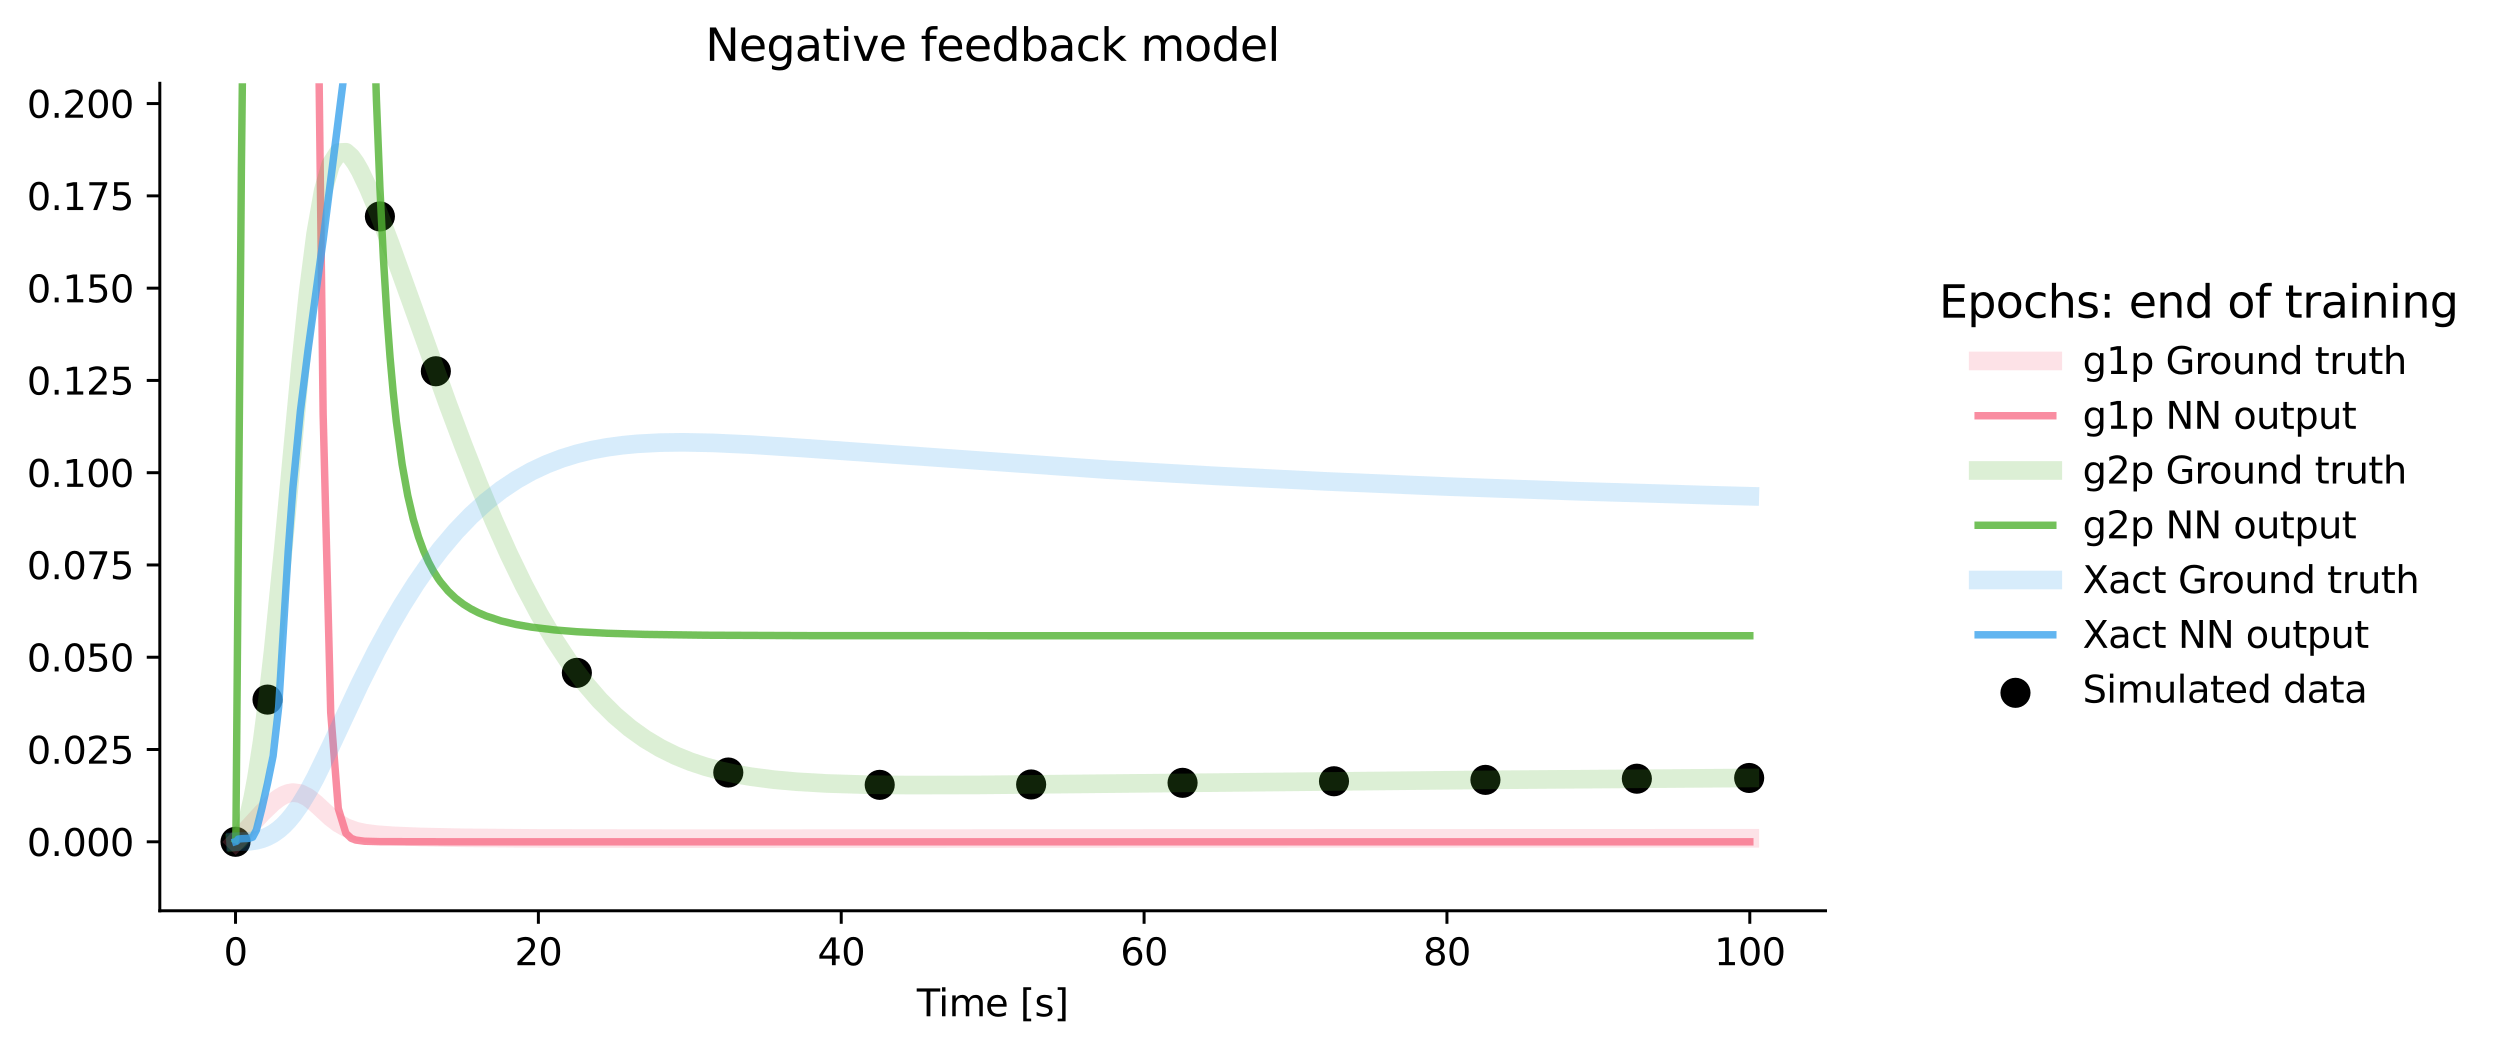 <?xml version="1.0" encoding="utf-8" standalone="no"?>
<!DOCTYPE svg PUBLIC "-//W3C//DTD SVG 1.1//EN"
  "http://www.w3.org/Graphics/SVG/1.1/DTD/svg11.dtd">
<svg xmlns:xlink="http://www.w3.org/1999/xlink" width="669.988pt" height="281.634pt" viewBox="0 0 669.988 281.634" xmlns="http://www.w3.org/2000/svg" version="1.1">
 <defs>
  <style type="text/css">*{stroke-linejoin: round; stroke-linecap: butt}</style>
 </defs>
 <g id="figure_1">
  <g id="patch_1">
   <path d="M 0 281.634 
L 669.988 281.634 
L 669.988 0 
L 0 0 
z
" style="fill: #ffffff"/>
  </g>
  <g id="axes_1">
   <g id="patch_2">
    <path d="M 42.828 244.078 
L 489.228 244.078 
L 489.228 22.318 
L 42.828 22.318 
z
" style="fill: #ffffff"/>
   </g>
   <g id="PathCollection_1">
    <defs>
     <path id="mbf18bac4c1" d="M 0 3.536 
C 0.938 3.536 1.837 3.163 2.5 2.5 
C 3.163 1.837 3.536 0.938 3.536 0 
C 3.536 -0.938 3.163 -1.837 2.5 -2.5 
C 1.837 -3.163 0.938 -3.536 0 -3.536 
C -0.938 -3.536 -1.837 -3.163 -2.5 -2.5 
C -3.163 -1.837 -3.536 -0.938 -3.536 0 
C -3.536 0.938 -3.163 1.837 -2.5 2.5 
C -1.837 3.163 -0.938 3.536 0 3.536 
z
" style="stroke: #000000"/>
    </defs>
    <g clip-path="url(#p7d5856ba4a)">
     <use xlink:href="#mbf18bac4c1" x="63.119" y="225.598" style="stroke: #000000"/>
     <use xlink:href="#mbf18bac4c1" x="71.694" y="187.489" style="stroke: #000000"/>
     <use xlink:href="#mbf18bac4c1" x="101.813" y="58.004" style="stroke: #000000"/>
     <use xlink:href="#mbf18bac4c1" x="116.809" y="99.494" style="stroke: #000000"/>
     <use xlink:href="#mbf18bac4c1" x="154.597" y="180.321" style="stroke: #000000"/>
     <use xlink:href="#mbf18bac4c1" x="195.179" y="207.033" style="stroke: #000000"/>
     <use xlink:href="#mbf18bac4c1" x="235.76" y="210.337" style="stroke: #000000"/>
     <use xlink:href="#mbf18bac4c1" x="276.342" y="210.235" style="stroke: #000000"/>
     <use xlink:href="#mbf18bac4c1" x="316.924" y="209.795" style="stroke: #000000"/>
     <use xlink:href="#mbf18bac4c1" x="357.506" y="209.373" style="stroke: #000000"/>
     <use xlink:href="#mbf18bac4c1" x="398.088" y="209.004" style="stroke: #000000"/>
     <use xlink:href="#mbf18bac4c1" x="438.669" y="208.691" style="stroke: #000000"/>
     <use xlink:href="#mbf18bac4c1" x="468.769" y="208.492" style="stroke: #000000"/>
    </g>
   </g>
   <g id="matplotlib.axis_1">
    <g id="xtick_1">
     <g id="line2d_1">
      <defs>
       <path id="mdaf7eea29f" d="M 0 0 
L 0 3.5 
" style="stroke: #000000; stroke-width: 0.8"/>
      </defs>
      <g>
       <use xlink:href="#mdaf7eea29f" x="63.119" y="244.078" style="stroke: #000000; stroke-width: 0.8"/>
      </g>
     </g>
     <g id="text_1">
      <!-- 0 -->
      <g transform="translate(59.938 258.677) scale(0.1 -0.1)">
       <defs>
        <path id="DejaVuSans-30" d="M 2034 4250 
Q 1547 4250 1301 3770 
Q 1056 3291 1056 2328 
Q 1056 1369 1301 889 
Q 1547 409 2034 409 
Q 2525 409 2770 889 
Q 3016 1369 3016 2328 
Q 3016 3291 2770 3770 
Q 2525 4250 2034 4250 
z
M 2034 4750 
Q 2819 4750 3233 4129 
Q 3647 3509 3647 2328 
Q 3647 1150 3233 529 
Q 2819 -91 2034 -91 
Q 1250 -91 836 529 
Q 422 1150 422 2328 
Q 422 3509 836 4129 
Q 1250 4750 2034 4750 
z
" transform="scale(0.016)"/>
       </defs>
       <use xlink:href="#DejaVuSans-30"/>
      </g>
     </g>
    </g>
    <g id="xtick_2">
     <g id="line2d_2">
      <g>
       <use xlink:href="#mdaf7eea29f" x="144.283" y="244.078" style="stroke: #000000; stroke-width: 0.8"/>
      </g>
     </g>
     <g id="text_2">
      <!-- 20 -->
      <g transform="translate(137.92 258.677) scale(0.1 -0.1)">
       <defs>
        <path id="DejaVuSans-32" d="M 1228 531 
L 3431 531 
L 3431 0 
L 469 0 
L 469 531 
Q 828 903 1448 1529 
Q 2069 2156 2228 2338 
Q 2531 2678 2651 2914 
Q 2772 3150 2772 3378 
Q 2772 3750 2511 3984 
Q 2250 4219 1831 4219 
Q 1534 4219 1204 4116 
Q 875 4013 500 3803 
L 500 4441 
Q 881 4594 1212 4672 
Q 1544 4750 1819 4750 
Q 2544 4750 2975 4387 
Q 3406 4025 3406 3419 
Q 3406 3131 3298 2873 
Q 3191 2616 2906 2266 
Q 2828 2175 2409 1742 
Q 1991 1309 1228 531 
z
" transform="scale(0.016)"/>
       </defs>
       <use xlink:href="#DejaVuSans-32"/>
       <use xlink:href="#DejaVuSans-30" x="63.623"/>
      </g>
     </g>
    </g>
    <g id="xtick_3">
     <g id="line2d_3">
      <g>
       <use xlink:href="#mdaf7eea29f" x="225.446" y="244.078" style="stroke: #000000; stroke-width: 0.8"/>
      </g>
     </g>
     <g id="text_3">
      <!-- 40 -->
      <g transform="translate(219.084 258.677) scale(0.1 -0.1)">
       <defs>
        <path id="DejaVuSans-34" d="M 2419 4116 
L 825 1625 
L 2419 1625 
L 2419 4116 
z
M 2253 4666 
L 3047 4666 
L 3047 1625 
L 3713 1625 
L 3713 1100 
L 3047 1100 
L 3047 0 
L 2419 0 
L 2419 1100 
L 313 1100 
L 313 1709 
L 2253 4666 
z
" transform="scale(0.016)"/>
       </defs>
       <use xlink:href="#DejaVuSans-34"/>
       <use xlink:href="#DejaVuSans-30" x="63.623"/>
      </g>
     </g>
    </g>
    <g id="xtick_4">
     <g id="line2d_4">
      <g>
       <use xlink:href="#mdaf7eea29f" x="306.61" y="244.078" style="stroke: #000000; stroke-width: 0.8"/>
      </g>
     </g>
     <g id="text_4">
      <!-- 60 -->
      <g transform="translate(300.247 258.677) scale(0.1 -0.1)">
       <defs>
        <path id="DejaVuSans-36" d="M 2113 2584 
Q 1688 2584 1439 2293 
Q 1191 2003 1191 1497 
Q 1191 994 1439 701 
Q 1688 409 2113 409 
Q 2538 409 2786 701 
Q 3034 994 3034 1497 
Q 3034 2003 2786 2293 
Q 2538 2584 2113 2584 
z
M 3366 4563 
L 3366 3988 
Q 3128 4100 2886 4159 
Q 2644 4219 2406 4219 
Q 1781 4219 1451 3797 
Q 1122 3375 1075 2522 
Q 1259 2794 1537 2939 
Q 1816 3084 2150 3084 
Q 2853 3084 3261 2657 
Q 3669 2231 3669 1497 
Q 3669 778 3244 343 
Q 2819 -91 2113 -91 
Q 1303 -91 875 529 
Q 447 1150 447 2328 
Q 447 3434 972 4092 
Q 1497 4750 2381 4750 
Q 2619 4750 2861 4703 
Q 3103 4656 3366 4563 
z
" transform="scale(0.016)"/>
       </defs>
       <use xlink:href="#DejaVuSans-36"/>
       <use xlink:href="#DejaVuSans-30" x="63.623"/>
      </g>
     </g>
    </g>
    <g id="xtick_5">
     <g id="line2d_5">
      <g>
       <use xlink:href="#mdaf7eea29f" x="387.774" y="244.078" style="stroke: #000000; stroke-width: 0.8"/>
      </g>
     </g>
     <g id="text_5">
      <!-- 80 -->
      <g transform="translate(381.411 258.677) scale(0.1 -0.1)">
       <defs>
        <path id="DejaVuSans-38" d="M 2034 2216 
Q 1584 2216 1326 1975 
Q 1069 1734 1069 1313 
Q 1069 891 1326 650 
Q 1584 409 2034 409 
Q 2484 409 2743 651 
Q 3003 894 3003 1313 
Q 3003 1734 2745 1975 
Q 2488 2216 2034 2216 
z
M 1403 2484 
Q 997 2584 770 2862 
Q 544 3141 544 3541 
Q 544 4100 942 4425 
Q 1341 4750 2034 4750 
Q 2731 4750 3128 4425 
Q 3525 4100 3525 3541 
Q 3525 3141 3298 2862 
Q 3072 2584 2669 2484 
Q 3125 2378 3379 2068 
Q 3634 1759 3634 1313 
Q 3634 634 3220 271 
Q 2806 -91 2034 -91 
Q 1263 -91 848 271 
Q 434 634 434 1313 
Q 434 1759 690 2068 
Q 947 2378 1403 2484 
z
M 1172 3481 
Q 1172 3119 1398 2916 
Q 1625 2713 2034 2713 
Q 2441 2713 2670 2916 
Q 2900 3119 2900 3481 
Q 2900 3844 2670 4047 
Q 2441 4250 2034 4250 
Q 1625 4250 1398 4047 
Q 1172 3844 1172 3481 
z
" transform="scale(0.016)"/>
       </defs>
       <use xlink:href="#DejaVuSans-38"/>
       <use xlink:href="#DejaVuSans-30" x="63.623"/>
      </g>
     </g>
    </g>
    <g id="xtick_6">
     <g id="line2d_6">
      <g>
       <use xlink:href="#mdaf7eea29f" x="468.937" y="244.078" style="stroke: #000000; stroke-width: 0.8"/>
      </g>
     </g>
     <g id="text_6">
      <!-- 100 -->
      <g transform="translate(459.393 258.677) scale(0.1 -0.1)">
       <defs>
        <path id="DejaVuSans-31" d="M 794 531 
L 1825 531 
L 1825 4091 
L 703 3866 
L 703 4441 
L 1819 4666 
L 2450 4666 
L 2450 531 
L 3481 531 
L 3481 0 
L 794 0 
L 794 531 
z
" transform="scale(0.016)"/>
       </defs>
       <use xlink:href="#DejaVuSans-31"/>
       <use xlink:href="#DejaVuSans-30" x="63.623"/>
       <use xlink:href="#DejaVuSans-30" x="127.246"/>
      </g>
     </g>
    </g>
    <g id="text_7">
     <!-- Time [s] -->
     <g transform="translate(245.699 272.355) scale(0.1 -0.1)">
      <defs>
       <path id="DejaVuSans-54" d="M -19 4666 
L 3928 4666 
L 3928 4134 
L 2272 4134 
L 2272 0 
L 1638 0 
L 1638 4134 
L -19 4134 
L -19 4666 
z
" transform="scale(0.016)"/>
       <path id="DejaVuSans-69" d="M 603 3500 
L 1178 3500 
L 1178 0 
L 603 0 
L 603 3500 
z
M 603 4863 
L 1178 4863 
L 1178 4134 
L 603 4134 
L 603 4863 
z
" transform="scale(0.016)"/>
       <path id="DejaVuSans-6d" d="M 3328 2828 
Q 3544 3216 3844 3400 
Q 4144 3584 4550 3584 
Q 5097 3584 5394 3201 
Q 5691 2819 5691 2113 
L 5691 0 
L 5113 0 
L 5113 2094 
Q 5113 2597 4934 2840 
Q 4756 3084 4391 3084 
Q 3944 3084 3684 2787 
Q 3425 2491 3425 1978 
L 3425 0 
L 2847 0 
L 2847 2094 
Q 2847 2600 2669 2842 
Q 2491 3084 2119 3084 
Q 1678 3084 1418 2786 
Q 1159 2488 1159 1978 
L 1159 0 
L 581 0 
L 581 3500 
L 1159 3500 
L 1159 2956 
Q 1356 3278 1631 3431 
Q 1906 3584 2284 3584 
Q 2666 3584 2933 3390 
Q 3200 3197 3328 2828 
z
" transform="scale(0.016)"/>
       <path id="DejaVuSans-65" d="M 3597 1894 
L 3597 1613 
L 953 1613 
Q 991 1019 1311 708 
Q 1631 397 2203 397 
Q 2534 397 2845 478 
Q 3156 559 3463 722 
L 3463 178 
Q 3153 47 2828 -22 
Q 2503 -91 2169 -91 
Q 1331 -91 842 396 
Q 353 884 353 1716 
Q 353 2575 817 3079 
Q 1281 3584 2069 3584 
Q 2775 3584 3186 3129 
Q 3597 2675 3597 1894 
z
M 3022 2063 
Q 3016 2534 2758 2815 
Q 2500 3097 2075 3097 
Q 1594 3097 1305 2825 
Q 1016 2553 972 2059 
L 3022 2063 
z
" transform="scale(0.016)"/>
       <path id="DejaVuSans-20" transform="scale(0.016)"/>
       <path id="DejaVuSans-5b" d="M 550 4863 
L 1875 4863 
L 1875 4416 
L 1125 4416 
L 1125 -397 
L 1875 -397 
L 1875 -844 
L 550 -844 
L 550 4863 
z
" transform="scale(0.016)"/>
       <path id="DejaVuSans-73" d="M 2834 3397 
L 2834 2853 
Q 2591 2978 2328 3040 
Q 2066 3103 1784 3103 
Q 1356 3103 1142 2972 
Q 928 2841 928 2578 
Q 928 2378 1081 2264 
Q 1234 2150 1697 2047 
L 1894 2003 
Q 2506 1872 2764 1633 
Q 3022 1394 3022 966 
Q 3022 478 2636 193 
Q 2250 -91 1575 -91 
Q 1294 -91 989 -36 
Q 684 19 347 128 
L 347 722 
Q 666 556 975 473 
Q 1284 391 1588 391 
Q 1994 391 2212 530 
Q 2431 669 2431 922 
Q 2431 1156 2273 1281 
Q 2116 1406 1581 1522 
L 1381 1569 
Q 847 1681 609 1914 
Q 372 2147 372 2553 
Q 372 3047 722 3315 
Q 1072 3584 1716 3584 
Q 2034 3584 2315 3537 
Q 2597 3491 2834 3397 
z
" transform="scale(0.016)"/>
       <path id="DejaVuSans-5d" d="M 1947 4863 
L 1947 -844 
L 622 -844 
L 622 -397 
L 1369 -397 
L 1369 4416 
L 622 4416 
L 622 4863 
L 1947 4863 
z
" transform="scale(0.016)"/>
      </defs>
      <use xlink:href="#DejaVuSans-54"/>
      <use xlink:href="#DejaVuSans-69" x="57.959"/>
      <use xlink:href="#DejaVuSans-6d" x="85.742"/>
      <use xlink:href="#DejaVuSans-65" x="183.154"/>
      <use xlink:href="#DejaVuSans-20" x="244.678"/>
      <use xlink:href="#DejaVuSans-5b" x="276.465"/>
      <use xlink:href="#DejaVuSans-73" x="315.479"/>
      <use xlink:href="#DejaVuSans-5d" x="367.578"/>
     </g>
    </g>
   </g>
   <g id="matplotlib.axis_2">
    <g id="ytick_1">
     <g id="line2d_7">
      <defs>
       <path id="m7db664e3a1" d="M 0 0 
L -3.5 0 
" style="stroke: #000000; stroke-width: 0.8"/>
      </defs>
      <g>
       <use xlink:href="#m7db664e3a1" x="42.828" y="225.598" style="stroke: #000000; stroke-width: 0.8"/>
      </g>
     </g>
     <g id="text_8">
      <!-- 0.000 -->
      <g transform="translate(7.2 229.397) scale(0.1 -0.1)">
       <defs>
        <path id="DejaVuSans-2e" d="M 684 794 
L 1344 794 
L 1344 0 
L 684 0 
L 684 794 
z
" transform="scale(0.016)"/>
       </defs>
       <use xlink:href="#DejaVuSans-30"/>
       <use xlink:href="#DejaVuSans-2e" x="63.623"/>
       <use xlink:href="#DejaVuSans-30" x="95.41"/>
       <use xlink:href="#DejaVuSans-30" x="159.033"/>
       <use xlink:href="#DejaVuSans-30" x="222.656"/>
      </g>
     </g>
    </g>
    <g id="ytick_2">
     <g id="line2d_8">
      <g>
       <use xlink:href="#m7db664e3a1" x="42.828" y="200.869" style="stroke: #000000; stroke-width: 0.8"/>
      </g>
     </g>
     <g id="text_9">
      <!-- 0.025 -->
      <g transform="translate(7.2 204.668) scale(0.1 -0.1)">
       <defs>
        <path id="DejaVuSans-35" d="M 691 4666 
L 3169 4666 
L 3169 4134 
L 1269 4134 
L 1269 2991 
Q 1406 3038 1543 3061 
Q 1681 3084 1819 3084 
Q 2600 3084 3056 2656 
Q 3513 2228 3513 1497 
Q 3513 744 3044 326 
Q 2575 -91 1722 -91 
Q 1428 -91 1123 -41 
Q 819 9 494 109 
L 494 744 
Q 775 591 1075 516 
Q 1375 441 1709 441 
Q 2250 441 2565 725 
Q 2881 1009 2881 1497 
Q 2881 1984 2565 2268 
Q 2250 2553 1709 2553 
Q 1456 2553 1204 2497 
Q 953 2441 691 2322 
L 691 4666 
z
" transform="scale(0.016)"/>
       </defs>
       <use xlink:href="#DejaVuSans-30"/>
       <use xlink:href="#DejaVuSans-2e" x="63.623"/>
       <use xlink:href="#DejaVuSans-30" x="95.41"/>
       <use xlink:href="#DejaVuSans-32" x="159.033"/>
       <use xlink:href="#DejaVuSans-35" x="222.656"/>
      </g>
     </g>
    </g>
    <g id="ytick_3">
     <g id="line2d_9">
      <g>
       <use xlink:href="#m7db664e3a1" x="42.828" y="176.139" style="stroke: #000000; stroke-width: 0.8"/>
      </g>
     </g>
     <g id="text_10">
      <!-- 0.050 -->
      <g transform="translate(7.2 179.938) scale(0.1 -0.1)">
       <use xlink:href="#DejaVuSans-30"/>
       <use xlink:href="#DejaVuSans-2e" x="63.623"/>
       <use xlink:href="#DejaVuSans-30" x="95.41"/>
       <use xlink:href="#DejaVuSans-35" x="159.033"/>
       <use xlink:href="#DejaVuSans-30" x="222.656"/>
      </g>
     </g>
    </g>
    <g id="ytick_4">
     <g id="line2d_10">
      <g>
       <use xlink:href="#m7db664e3a1" x="42.828" y="151.41" style="stroke: #000000; stroke-width: 0.8"/>
      </g>
     </g>
     <g id="text_11">
      <!-- 0.075 -->
      <g transform="translate(7.2 155.209) scale(0.1 -0.1)">
       <defs>
        <path id="DejaVuSans-37" d="M 525 4666 
L 3525 4666 
L 3525 4397 
L 1831 0 
L 1172 0 
L 2766 4134 
L 525 4134 
L 525 4666 
z
" transform="scale(0.016)"/>
       </defs>
       <use xlink:href="#DejaVuSans-30"/>
       <use xlink:href="#DejaVuSans-2e" x="63.623"/>
       <use xlink:href="#DejaVuSans-30" x="95.41"/>
       <use xlink:href="#DejaVuSans-37" x="159.033"/>
       <use xlink:href="#DejaVuSans-35" x="222.656"/>
      </g>
     </g>
    </g>
    <g id="ytick_5">
     <g id="line2d_11">
      <g>
       <use xlink:href="#m7db664e3a1" x="42.828" y="126.68" style="stroke: #000000; stroke-width: 0.8"/>
      </g>
     </g>
     <g id="text_12">
      <!-- 0.100 -->
      <g transform="translate(7.2 130.479) scale(0.1 -0.1)">
       <use xlink:href="#DejaVuSans-30"/>
       <use xlink:href="#DejaVuSans-2e" x="63.623"/>
       <use xlink:href="#DejaVuSans-31" x="95.41"/>
       <use xlink:href="#DejaVuSans-30" x="159.033"/>
       <use xlink:href="#DejaVuSans-30" x="222.656"/>
      </g>
     </g>
    </g>
    <g id="ytick_6">
     <g id="line2d_12">
      <g>
       <use xlink:href="#m7db664e3a1" x="42.828" y="101.951" style="stroke: #000000; stroke-width: 0.8"/>
      </g>
     </g>
     <g id="text_13">
      <!-- 0.125 -->
      <g transform="translate(7.2 105.75) scale(0.1 -0.1)">
       <use xlink:href="#DejaVuSans-30"/>
       <use xlink:href="#DejaVuSans-2e" x="63.623"/>
       <use xlink:href="#DejaVuSans-31" x="95.41"/>
       <use xlink:href="#DejaVuSans-32" x="159.033"/>
       <use xlink:href="#DejaVuSans-35" x="222.656"/>
      </g>
     </g>
    </g>
    <g id="ytick_7">
     <g id="line2d_13">
      <g>
       <use xlink:href="#m7db664e3a1" x="42.828" y="77.221" style="stroke: #000000; stroke-width: 0.8"/>
      </g>
     </g>
     <g id="text_14">
      <!-- 0.150 -->
      <g transform="translate(7.2 81.02) scale(0.1 -0.1)">
       <use xlink:href="#DejaVuSans-30"/>
       <use xlink:href="#DejaVuSans-2e" x="63.623"/>
       <use xlink:href="#DejaVuSans-31" x="95.41"/>
       <use xlink:href="#DejaVuSans-35" x="159.033"/>
       <use xlink:href="#DejaVuSans-30" x="222.656"/>
      </g>
     </g>
    </g>
    <g id="ytick_8">
     <g id="line2d_14">
      <g>
       <use xlink:href="#m7db664e3a1" x="42.828" y="52.492" style="stroke: #000000; stroke-width: 0.8"/>
      </g>
     </g>
     <g id="text_15">
      <!-- 0.175 -->
      <g transform="translate(7.2 56.291) scale(0.1 -0.1)">
       <use xlink:href="#DejaVuSans-30"/>
       <use xlink:href="#DejaVuSans-2e" x="63.623"/>
       <use xlink:href="#DejaVuSans-31" x="95.41"/>
       <use xlink:href="#DejaVuSans-37" x="159.033"/>
       <use xlink:href="#DejaVuSans-35" x="222.656"/>
      </g>
     </g>
    </g>
    <g id="ytick_9">
     <g id="line2d_15">
      <g>
       <use xlink:href="#m7db664e3a1" x="42.828" y="27.762" style="stroke: #000000; stroke-width: 0.8"/>
      </g>
     </g>
     <g id="text_16">
      <!-- 0.200 -->
      <g transform="translate(7.2 31.561) scale(0.1 -0.1)">
       <use xlink:href="#DejaVuSans-30"/>
       <use xlink:href="#DejaVuSans-2e" x="63.623"/>
       <use xlink:href="#DejaVuSans-32" x="95.41"/>
       <use xlink:href="#DejaVuSans-30" x="159.033"/>
       <use xlink:href="#DejaVuSans-30" x="222.656"/>
      </g>
     </g>
    </g>
   </g>
   <g id="line2d_16">
    <path d="M 63.119 225.598 
L 63.345 225.365 
L 70.202 217.875 
L 73.185 215.029 
L 74.676 213.884 
L 75.944 213.132 
L 77.213 212.626 
L 78.482 212.402 
L 80.511 212.669 
L 82.54 213.696 
L 84.569 215.307 
L 88.627 219.052 
L 90.656 220.606 
L 92.685 221.768 
L 95.312 222.733 
L 97.68 223.252 
L 100.881 223.667 
L 105.363 223.998 
L 112.846 224.301 
L 124.16 224.532 
L 144.451 224.699 
L 185.033 224.76 
L 468.937 224.649 
L 468.937 224.649 
" clip-path="url(#p7d5856ba4a)" style="fill: none; stroke: #f77189; stroke-opacity: 0.2; stroke-width: 5; stroke-linecap: square"/>
   </g>
   <g id="line2d_17">
    <path d="M 85.252 -1 
L 86.598 110.95 
L 88.627 190.938 
L 90.656 216.654 
L 92.685 223.303 
L 94.128 224.665 
L 95.312 225.122 
L 97.68 225.446 
L 101.813 225.559 
L 118.073 225.591 
L 468.937 225.593 
L 468.937 225.593 
" clip-path="url(#p7d5856ba4a)" style="fill: none; stroke: #f77189; stroke-opacity: 0.8; stroke-width: 2; stroke-linecap: square"/>
   </g>
   <g id="line2d_18">
    <path d="M 63.119 225.598 
L 63.399 225.554 
L 63.83 225.303 
L 64.261 224.832 
L 64.692 224.149 
L 65.697 221.763 
L 66.702 218.33 
L 67.706 213.905 
L 68.711 208.539 
L 70.202 198.93 
L 71.694 187.489 
L 73.185 174.395 
L 75.944 146.755 
L 80.511 97.902 
L 82.54 78.57 
L 84.569 62.701 
L 86.598 51.142 
L 88.627 44.045 
L 90.656 40.895 
L 92.685 40.798 
L 94.128 42.068 
L 95.312 43.731 
L 96.496 45.799 
L 98.747 50.526 
L 100.881 55.641 
L 104.52 65.163 
L 110.015 80.419 
L 120.102 108.534 
L 124.16 119.325 
L 128.219 129.64 
L 132.277 139.377 
L 136.335 148.46 
L 140.393 156.843 
L 144.451 164.491 
L 148.509 171.385 
L 152.568 177.527 
L 156.626 182.935 
L 160.684 187.642 
L 164.742 191.69 
L 168.8 195.137 
L 172.859 198.043 
L 176.917 200.47 
L 180.975 202.479 
L 185.033 204.131 
L 189.091 205.478 
L 193.149 206.57 
L 197.208 207.449 
L 201.266 208.152 
L 207.353 208.944 
L 213.44 209.495 
L 221.557 209.965 
L 231.702 210.272 
L 243.877 210.401 
L 262.139 210.356 
L 300.691 209.975 
L 398.088 209.004 
L 468.937 208.492 
L 468.937 208.492 
" clip-path="url(#p7d5856ba4a)" style="fill: none; stroke: #50b131; stroke-opacity: 0.2; stroke-width: 5; stroke-linecap: square"/>
   </g>
   <g id="line2d_19">
    <path d="M 63.119 225.018 
L 63.171 224.876 
L 63.236 222.335 
L 64.692 45.092 
L 65.214 -1 
M 100.014 -1 
L 100.881 26.786 
L 101.813 50.288 
L 102.745 69.141 
L 103.677 84.347 
L 104.52 95.622 
L 105.363 105.022 
L 106.206 112.909 
L 107.766 124.447 
L 109.281 132.846 
L 110.749 139.126 
L 112.147 143.858 
L 113.517 147.61 
L 114.86 150.63 
L 116.159 153.067 
L 117.441 155.099 
L 118.073 155.987 
L 120.102 158.421 
L 122.131 160.351 
L 124.16 161.904 
L 126.189 163.169 
L 128.219 164.209 
L 130.248 165.073 
L 134.306 166.407 
L 138.364 167.366 
L 142.422 168.071 
L 148.509 168.81 
L 154.597 169.299 
L 162.713 169.715 
L 172.859 170.013 
L 189.091 170.236 
L 217.499 170.351 
L 308.808 170.379 
L 468.937 170.379 
L 468.937 170.379 
" clip-path="url(#p7d5856ba4a)" style="fill: none; stroke: #50b131; stroke-opacity: 0.8; stroke-width: 2; stroke-linecap: square"/>
   </g>
   <g id="line2d_20">
    <path d="M 63.119 225.598 
L 66.702 225.49 
L 68.711 225.198 
L 70.202 224.801 
L 71.694 224.213 
L 73.185 223.402 
L 74.676 222.342 
L 75.944 221.227 
L 77.213 219.907 
L 78.482 218.379 
L 80.511 215.51 
L 82.54 212.152 
L 84.569 208.379 
L 88.627 200.004 
L 96.496 183.186 
L 100.881 174.458 
L 104.52 167.745 
L 107.766 162.186 
L 111.448 156.377 
L 114.86 151.46 
L 118.073 147.231 
L 122.131 142.426 
L 126.189 138.195 
L 130.248 134.508 
L 134.306 131.325 
L 138.364 128.607 
L 142.422 126.32 
L 146.48 124.419 
L 150.539 122.861 
L 154.597 121.609 
L 158.655 120.624 
L 162.713 119.875 
L 166.771 119.323 
L 170.829 118.94 
L 176.917 118.619 
L 183.004 118.538 
L 191.12 118.693 
L 201.266 119.163 
L 215.469 120.093 
L 296.633 125.859 
L 325.04 127.497 
L 355.477 129.017 
L 387.942 130.402 
L 422.437 131.642 
L 458.96 132.732 
L 468.937 132.995 
L 468.937 132.995 
" clip-path="url(#p7d5856ba4a)" style="fill: none; stroke: #3ba3ec; stroke-opacity: 0.2; stroke-width: 5; stroke-linecap: square"/>
   </g>
   <g id="line2d_21">
    <path d="M 63.119 225.545 
L 63.399 225.455 
L 63.83 224.873 
L 64.692 224.774 
L 66.702 224.671 
L 67.706 224.357 
L 68.711 222.442 
L 70.202 216.551 
L 71.694 209.946 
L 73.185 202.613 
L 74.676 189.555 
L 77.213 148.023 
L 78.482 130.858 
L 80.511 110.11 
L 82.54 93.886 
L 86.598 64.338 
L 90.656 32.161 
L 94.128 4.748 
L 94.94 -1 
L 94.94 -1 
" clip-path="url(#p7d5856ba4a)" style="fill: none; stroke: #3ba3ec; stroke-opacity: 0.8; stroke-width: 2; stroke-linecap: square"/>
   </g>
   <g id="patch_3">
    <path d="M 42.828 244.078 
L 42.828 22.318 
" style="fill: none; stroke: #000000; stroke-width: 0.8; stroke-linejoin: miter; stroke-linecap: square"/>
   </g>
   <g id="patch_4">
    <path d="M 42.828 244.078 
L 489.228 244.078 
" style="fill: none; stroke: #000000; stroke-width: 0.8; stroke-linejoin: miter; stroke-linecap: square"/>
   </g>
   <g id="text_17">
    <!-- Negative feedback model -->
    <g transform="translate(189.038 16.318) scale(0.12 -0.12)">
     <defs>
      <path id="DejaVuSans-4e" d="M 628 4666 
L 1478 4666 
L 3547 763 
L 3547 4666 
L 4159 4666 
L 4159 0 
L 3309 0 
L 1241 3903 
L 1241 0 
L 628 0 
L 628 4666 
z
" transform="scale(0.016)"/>
      <path id="DejaVuSans-67" d="M 2906 1791 
Q 2906 2416 2648 2759 
Q 2391 3103 1925 3103 
Q 1463 3103 1205 2759 
Q 947 2416 947 1791 
Q 947 1169 1205 825 
Q 1463 481 1925 481 
Q 2391 481 2648 825 
Q 2906 1169 2906 1791 
z
M 3481 434 
Q 3481 -459 3084 -895 
Q 2688 -1331 1869 -1331 
Q 1566 -1331 1297 -1286 
Q 1028 -1241 775 -1147 
L 775 -588 
Q 1028 -725 1275 -790 
Q 1522 -856 1778 -856 
Q 2344 -856 2625 -561 
Q 2906 -266 2906 331 
L 2906 616 
Q 2728 306 2450 153 
Q 2172 0 1784 0 
Q 1141 0 747 490 
Q 353 981 353 1791 
Q 353 2603 747 3093 
Q 1141 3584 1784 3584 
Q 2172 3584 2450 3431 
Q 2728 3278 2906 2969 
L 2906 3500 
L 3481 3500 
L 3481 434 
z
" transform="scale(0.016)"/>
      <path id="DejaVuSans-61" d="M 2194 1759 
Q 1497 1759 1228 1600 
Q 959 1441 959 1056 
Q 959 750 1161 570 
Q 1363 391 1709 391 
Q 2188 391 2477 730 
Q 2766 1069 2766 1631 
L 2766 1759 
L 2194 1759 
z
M 3341 1997 
L 3341 0 
L 2766 0 
L 2766 531 
Q 2569 213 2275 61 
Q 1981 -91 1556 -91 
Q 1019 -91 701 211 
Q 384 513 384 1019 
Q 384 1609 779 1909 
Q 1175 2209 1959 2209 
L 2766 2209 
L 2766 2266 
Q 2766 2663 2505 2880 
Q 2244 3097 1772 3097 
Q 1472 3097 1187 3025 
Q 903 2953 641 2809 
L 641 3341 
Q 956 3463 1253 3523 
Q 1550 3584 1831 3584 
Q 2591 3584 2966 3190 
Q 3341 2797 3341 1997 
z
" transform="scale(0.016)"/>
      <path id="DejaVuSans-74" d="M 1172 4494 
L 1172 3500 
L 2356 3500 
L 2356 3053 
L 1172 3053 
L 1172 1153 
Q 1172 725 1289 603 
Q 1406 481 1766 481 
L 2356 481 
L 2356 0 
L 1766 0 
Q 1100 0 847 248 
Q 594 497 594 1153 
L 594 3053 
L 172 3053 
L 172 3500 
L 594 3500 
L 594 4494 
L 1172 4494 
z
" transform="scale(0.016)"/>
      <path id="DejaVuSans-76" d="M 191 3500 
L 800 3500 
L 1894 563 
L 2988 3500 
L 3597 3500 
L 2284 0 
L 1503 0 
L 191 3500 
z
" transform="scale(0.016)"/>
      <path id="DejaVuSans-66" d="M 2375 4863 
L 2375 4384 
L 1825 4384 
Q 1516 4384 1395 4259 
Q 1275 4134 1275 3809 
L 1275 3500 
L 2222 3500 
L 2222 3053 
L 1275 3053 
L 1275 0 
L 697 0 
L 697 3053 
L 147 3053 
L 147 3500 
L 697 3500 
L 697 3744 
Q 697 4328 969 4595 
Q 1241 4863 1831 4863 
L 2375 4863 
z
" transform="scale(0.016)"/>
      <path id="DejaVuSans-64" d="M 2906 2969 
L 2906 4863 
L 3481 4863 
L 3481 0 
L 2906 0 
L 2906 525 
Q 2725 213 2448 61 
Q 2172 -91 1784 -91 
Q 1150 -91 751 415 
Q 353 922 353 1747 
Q 353 2572 751 3078 
Q 1150 3584 1784 3584 
Q 2172 3584 2448 3432 
Q 2725 3281 2906 2969 
z
M 947 1747 
Q 947 1113 1208 752 
Q 1469 391 1925 391 
Q 2381 391 2643 752 
Q 2906 1113 2906 1747 
Q 2906 2381 2643 2742 
Q 2381 3103 1925 3103 
Q 1469 3103 1208 2742 
Q 947 2381 947 1747 
z
" transform="scale(0.016)"/>
      <path id="DejaVuSans-62" d="M 3116 1747 
Q 3116 2381 2855 2742 
Q 2594 3103 2138 3103 
Q 1681 3103 1420 2742 
Q 1159 2381 1159 1747 
Q 1159 1113 1420 752 
Q 1681 391 2138 391 
Q 2594 391 2855 752 
Q 3116 1113 3116 1747 
z
M 1159 2969 
Q 1341 3281 1617 3432 
Q 1894 3584 2278 3584 
Q 2916 3584 3314 3078 
Q 3713 2572 3713 1747 
Q 3713 922 3314 415 
Q 2916 -91 2278 -91 
Q 1894 -91 1617 61 
Q 1341 213 1159 525 
L 1159 0 
L 581 0 
L 581 4863 
L 1159 4863 
L 1159 2969 
z
" transform="scale(0.016)"/>
      <path id="DejaVuSans-63" d="M 3122 3366 
L 3122 2828 
Q 2878 2963 2633 3030 
Q 2388 3097 2138 3097 
Q 1578 3097 1268 2742 
Q 959 2388 959 1747 
Q 959 1106 1268 751 
Q 1578 397 2138 397 
Q 2388 397 2633 464 
Q 2878 531 3122 666 
L 3122 134 
Q 2881 22 2623 -34 
Q 2366 -91 2075 -91 
Q 1284 -91 818 406 
Q 353 903 353 1747 
Q 353 2603 823 3093 
Q 1294 3584 2113 3584 
Q 2378 3584 2631 3529 
Q 2884 3475 3122 3366 
z
" transform="scale(0.016)"/>
      <path id="DejaVuSans-6b" d="M 581 4863 
L 1159 4863 
L 1159 1991 
L 2875 3500 
L 3609 3500 
L 1753 1863 
L 3688 0 
L 2938 0 
L 1159 1709 
L 1159 0 
L 581 0 
L 581 4863 
z
" transform="scale(0.016)"/>
      <path id="DejaVuSans-6f" d="M 1959 3097 
Q 1497 3097 1228 2736 
Q 959 2375 959 1747 
Q 959 1119 1226 758 
Q 1494 397 1959 397 
Q 2419 397 2687 759 
Q 2956 1122 2956 1747 
Q 2956 2369 2687 2733 
Q 2419 3097 1959 3097 
z
M 1959 3584 
Q 2709 3584 3137 3096 
Q 3566 2609 3566 1747 
Q 3566 888 3137 398 
Q 2709 -91 1959 -91 
Q 1206 -91 779 398 
Q 353 888 353 1747 
Q 353 2609 779 3096 
Q 1206 3584 1959 3584 
z
" transform="scale(0.016)"/>
      <path id="DejaVuSans-6c" d="M 603 4863 
L 1178 4863 
L 1178 0 
L 603 0 
L 603 4863 
z
" transform="scale(0.016)"/>
     </defs>
     <use xlink:href="#DejaVuSans-4e"/>
     <use xlink:href="#DejaVuSans-65" x="74.805"/>
     <use xlink:href="#DejaVuSans-67" x="136.328"/>
     <use xlink:href="#DejaVuSans-61" x="199.805"/>
     <use xlink:href="#DejaVuSans-74" x="261.084"/>
     <use xlink:href="#DejaVuSans-69" x="300.293"/>
     <use xlink:href="#DejaVuSans-76" x="328.076"/>
     <use xlink:href="#DejaVuSans-65" x="387.256"/>
     <use xlink:href="#DejaVuSans-20" x="448.779"/>
     <use xlink:href="#DejaVuSans-66" x="480.566"/>
     <use xlink:href="#DejaVuSans-65" x="515.771"/>
     <use xlink:href="#DejaVuSans-65" x="577.295"/>
     <use xlink:href="#DejaVuSans-64" x="638.818"/>
     <use xlink:href="#DejaVuSans-62" x="702.295"/>
     <use xlink:href="#DejaVuSans-61" x="765.771"/>
     <use xlink:href="#DejaVuSans-63" x="827.051"/>
     <use xlink:href="#DejaVuSans-6b" x="882.031"/>
     <use xlink:href="#DejaVuSans-20" x="939.941"/>
     <use xlink:href="#DejaVuSans-6d" x="971.729"/>
     <use xlink:href="#DejaVuSans-6f" x="1069.141"/>
     <use xlink:href="#DejaVuSans-64" x="1130.322"/>
     <use xlink:href="#DejaVuSans-65" x="1193.799"/>
     <use xlink:href="#DejaVuSans-6c" x="1255.322"/>
    </g>
   </g>
   <g id="legend_1">
    <g id="text_18">
     <!-- Epochs: end of training -->
     <g transform="translate(519.646 85.136) scale(0.12 -0.12)">
      <defs>
       <path id="DejaVuSans-45" d="M 628 4666 
L 3578 4666 
L 3578 4134 
L 1259 4134 
L 1259 2753 
L 3481 2753 
L 3481 2222 
L 1259 2222 
L 1259 531 
L 3634 531 
L 3634 0 
L 628 0 
L 628 4666 
z
" transform="scale(0.016)"/>
       <path id="DejaVuSans-70" d="M 1159 525 
L 1159 -1331 
L 581 -1331 
L 581 3500 
L 1159 3500 
L 1159 2969 
Q 1341 3281 1617 3432 
Q 1894 3584 2278 3584 
Q 2916 3584 3314 3078 
Q 3713 2572 3713 1747 
Q 3713 922 3314 415 
Q 2916 -91 2278 -91 
Q 1894 -91 1617 61 
Q 1341 213 1159 525 
z
M 3116 1747 
Q 3116 2381 2855 2742 
Q 2594 3103 2138 3103 
Q 1681 3103 1420 2742 
Q 1159 2381 1159 1747 
Q 1159 1113 1420 752 
Q 1681 391 2138 391 
Q 2594 391 2855 752 
Q 3116 1113 3116 1747 
z
" transform="scale(0.016)"/>
       <path id="DejaVuSans-68" d="M 3513 2113 
L 3513 0 
L 2938 0 
L 2938 2094 
Q 2938 2591 2744 2837 
Q 2550 3084 2163 3084 
Q 1697 3084 1428 2787 
Q 1159 2491 1159 1978 
L 1159 0 
L 581 0 
L 581 4863 
L 1159 4863 
L 1159 2956 
Q 1366 3272 1645 3428 
Q 1925 3584 2291 3584 
Q 2894 3584 3203 3211 
Q 3513 2838 3513 2113 
z
" transform="scale(0.016)"/>
       <path id="DejaVuSans-3a" d="M 750 794 
L 1409 794 
L 1409 0 
L 750 0 
L 750 794 
z
M 750 3309 
L 1409 3309 
L 1409 2516 
L 750 2516 
L 750 3309 
z
" transform="scale(0.016)"/>
       <path id="DejaVuSans-6e" d="M 3513 2113 
L 3513 0 
L 2938 0 
L 2938 2094 
Q 2938 2591 2744 2837 
Q 2550 3084 2163 3084 
Q 1697 3084 1428 2787 
Q 1159 2491 1159 1978 
L 1159 0 
L 581 0 
L 581 3500 
L 1159 3500 
L 1159 2956 
Q 1366 3272 1645 3428 
Q 1925 3584 2291 3584 
Q 2894 3584 3203 3211 
Q 3513 2838 3513 2113 
z
" transform="scale(0.016)"/>
       <path id="DejaVuSans-72" d="M 2631 2963 
Q 2534 3019 2420 3045 
Q 2306 3072 2169 3072 
Q 1681 3072 1420 2755 
Q 1159 2438 1159 1844 
L 1159 0 
L 581 0 
L 581 3500 
L 1159 3500 
L 1159 2956 
Q 1341 3275 1631 3429 
Q 1922 3584 2338 3584 
Q 2397 3584 2469 3576 
Q 2541 3569 2628 3553 
L 2631 2963 
z
" transform="scale(0.016)"/>
      </defs>
      <use xlink:href="#DejaVuSans-45"/>
      <use xlink:href="#DejaVuSans-70" x="63.184"/>
      <use xlink:href="#DejaVuSans-6f" x="126.66"/>
      <use xlink:href="#DejaVuSans-63" x="187.842"/>
      <use xlink:href="#DejaVuSans-68" x="242.822"/>
      <use xlink:href="#DejaVuSans-73" x="306.201"/>
      <use xlink:href="#DejaVuSans-3a" x="358.301"/>
      <use xlink:href="#DejaVuSans-20" x="391.992"/>
      <use xlink:href="#DejaVuSans-65" x="423.779"/>
      <use xlink:href="#DejaVuSans-6e" x="485.303"/>
      <use xlink:href="#DejaVuSans-64" x="548.682"/>
      <use xlink:href="#DejaVuSans-20" x="612.158"/>
      <use xlink:href="#DejaVuSans-6f" x="643.945"/>
      <use xlink:href="#DejaVuSans-66" x="705.127"/>
      <use xlink:href="#DejaVuSans-20" x="740.332"/>
      <use xlink:href="#DejaVuSans-74" x="772.119"/>
      <use xlink:href="#DejaVuSans-72" x="811.328"/>
      <use xlink:href="#DejaVuSans-61" x="852.441"/>
      <use xlink:href="#DejaVuSans-69" x="913.721"/>
      <use xlink:href="#DejaVuSans-6e" x="941.504"/>
      <use xlink:href="#DejaVuSans-69" x="1004.883"/>
      <use xlink:href="#DejaVuSans-6e" x="1032.666"/>
      <use xlink:href="#DejaVuSans-67" x="1096.045"/>
     </g>
    </g>
    <g id="line2d_22">
     <path d="M 530.139 96.73 
L 540.139 96.73 
L 550.139 96.73 
" style="fill: none; stroke: #f77189; stroke-opacity: 0.2; stroke-width: 5; stroke-linecap: square"/>
    </g>
    <g id="text_19">
     <!-- g1p Ground truth -->
     <g transform="translate(558.139 100.23) scale(0.1 -0.1)">
      <defs>
       <path id="DejaVuSans-47" d="M 3809 666 
L 3809 1919 
L 2778 1919 
L 2778 2438 
L 4434 2438 
L 4434 434 
Q 4069 175 3628 42 
Q 3188 -91 2688 -91 
Q 1594 -91 976 548 
Q 359 1188 359 2328 
Q 359 3472 976 4111 
Q 1594 4750 2688 4750 
Q 3144 4750 3555 4637 
Q 3966 4525 4313 4306 
L 4313 3634 
Q 3963 3931 3569 4081 
Q 3175 4231 2741 4231 
Q 1884 4231 1454 3753 
Q 1025 3275 1025 2328 
Q 1025 1384 1454 906 
Q 1884 428 2741 428 
Q 3075 428 3337 486 
Q 3600 544 3809 666 
z
" transform="scale(0.016)"/>
       <path id="DejaVuSans-75" d="M 544 1381 
L 544 3500 
L 1119 3500 
L 1119 1403 
Q 1119 906 1312 657 
Q 1506 409 1894 409 
Q 2359 409 2629 706 
Q 2900 1003 2900 1516 
L 2900 3500 
L 3475 3500 
L 3475 0 
L 2900 0 
L 2900 538 
Q 2691 219 2414 64 
Q 2138 -91 1772 -91 
Q 1169 -91 856 284 
Q 544 659 544 1381 
z
M 1991 3584 
L 1991 3584 
z
" transform="scale(0.016)"/>
      </defs>
      <use xlink:href="#DejaVuSans-67"/>
      <use xlink:href="#DejaVuSans-31" x="63.477"/>
      <use xlink:href="#DejaVuSans-70" x="127.1"/>
      <use xlink:href="#DejaVuSans-20" x="190.576"/>
      <use xlink:href="#DejaVuSans-47" x="222.363"/>
      <use xlink:href="#DejaVuSans-72" x="299.854"/>
      <use xlink:href="#DejaVuSans-6f" x="338.717"/>
      <use xlink:href="#DejaVuSans-75" x="399.898"/>
      <use xlink:href="#DejaVuSans-6e" x="463.277"/>
      <use xlink:href="#DejaVuSans-64" x="526.656"/>
      <use xlink:href="#DejaVuSans-20" x="590.133"/>
      <use xlink:href="#DejaVuSans-74" x="621.92"/>
      <use xlink:href="#DejaVuSans-72" x="661.129"/>
      <use xlink:href="#DejaVuSans-75" x="702.242"/>
      <use xlink:href="#DejaVuSans-74" x="765.621"/>
      <use xlink:href="#DejaVuSans-68" x="804.83"/>
     </g>
    </g>
    <g id="line2d_23">
     <path d="M 530.139 111.408 
L 540.139 111.408 
L 550.139 111.408 
" style="fill: none; stroke: #f77189; stroke-opacity: 0.8; stroke-width: 2; stroke-linecap: square"/>
    </g>
    <g id="text_20">
     <!-- g1p NN output -->
     <g transform="translate(558.139 114.908) scale(0.1 -0.1)">
      <use xlink:href="#DejaVuSans-67"/>
      <use xlink:href="#DejaVuSans-31" x="63.477"/>
      <use xlink:href="#DejaVuSans-70" x="127.1"/>
      <use xlink:href="#DejaVuSans-20" x="190.576"/>
      <use xlink:href="#DejaVuSans-4e" x="222.363"/>
      <use xlink:href="#DejaVuSans-4e" x="297.168"/>
      <use xlink:href="#DejaVuSans-20" x="371.973"/>
      <use xlink:href="#DejaVuSans-6f" x="403.76"/>
      <use xlink:href="#DejaVuSans-75" x="464.941"/>
      <use xlink:href="#DejaVuSans-74" x="528.32"/>
      <use xlink:href="#DejaVuSans-70" x="567.529"/>
      <use xlink:href="#DejaVuSans-75" x="631.006"/>
      <use xlink:href="#DejaVuSans-74" x="694.385"/>
     </g>
    </g>
    <g id="line2d_24">
     <path d="M 530.139 126.086 
L 540.139 126.086 
L 550.139 126.086 
" style="fill: none; stroke: #50b131; stroke-opacity: 0.2; stroke-width: 5; stroke-linecap: square"/>
    </g>
    <g id="text_21">
     <!-- g2p Ground truth -->
     <g transform="translate(558.139 129.586) scale(0.1 -0.1)">
      <use xlink:href="#DejaVuSans-67"/>
      <use xlink:href="#DejaVuSans-32" x="63.477"/>
      <use xlink:href="#DejaVuSans-70" x="127.1"/>
      <use xlink:href="#DejaVuSans-20" x="190.576"/>
      <use xlink:href="#DejaVuSans-47" x="222.363"/>
      <use xlink:href="#DejaVuSans-72" x="299.854"/>
      <use xlink:href="#DejaVuSans-6f" x="338.717"/>
      <use xlink:href="#DejaVuSans-75" x="399.898"/>
      <use xlink:href="#DejaVuSans-6e" x="463.277"/>
      <use xlink:href="#DejaVuSans-64" x="526.656"/>
      <use xlink:href="#DejaVuSans-20" x="590.133"/>
      <use xlink:href="#DejaVuSans-74" x="621.92"/>
      <use xlink:href="#DejaVuSans-72" x="661.129"/>
      <use xlink:href="#DejaVuSans-75" x="702.242"/>
      <use xlink:href="#DejaVuSans-74" x="765.621"/>
      <use xlink:href="#DejaVuSans-68" x="804.83"/>
     </g>
    </g>
    <g id="line2d_25">
     <path d="M 530.139 140.764 
L 540.139 140.764 
L 550.139 140.764 
" style="fill: none; stroke: #50b131; stroke-opacity: 0.8; stroke-width: 2; stroke-linecap: square"/>
    </g>
    <g id="text_22">
     <!-- g2p NN output -->
     <g transform="translate(558.139 144.264) scale(0.1 -0.1)">
      <use xlink:href="#DejaVuSans-67"/>
      <use xlink:href="#DejaVuSans-32" x="63.477"/>
      <use xlink:href="#DejaVuSans-70" x="127.1"/>
      <use xlink:href="#DejaVuSans-20" x="190.576"/>
      <use xlink:href="#DejaVuSans-4e" x="222.363"/>
      <use xlink:href="#DejaVuSans-4e" x="297.168"/>
      <use xlink:href="#DejaVuSans-20" x="371.973"/>
      <use xlink:href="#DejaVuSans-6f" x="403.76"/>
      <use xlink:href="#DejaVuSans-75" x="464.941"/>
      <use xlink:href="#DejaVuSans-74" x="528.32"/>
      <use xlink:href="#DejaVuSans-70" x="567.529"/>
      <use xlink:href="#DejaVuSans-75" x="631.006"/>
      <use xlink:href="#DejaVuSans-74" x="694.385"/>
     </g>
    </g>
    <g id="line2d_26">
     <path d="M 530.139 155.442 
L 540.139 155.442 
L 550.139 155.442 
" style="fill: none; stroke: #3ba3ec; stroke-opacity: 0.2; stroke-width: 5; stroke-linecap: square"/>
    </g>
    <g id="text_23">
     <!-- Xact Ground truth -->
     <g transform="translate(558.139 158.942) scale(0.1 -0.1)">
      <defs>
       <path id="DejaVuSans-58" d="M 403 4666 
L 1081 4666 
L 2241 2931 
L 3406 4666 
L 4084 4666 
L 2584 2425 
L 4184 0 
L 3506 0 
L 2194 1984 
L 872 0 
L 191 0 
L 1856 2491 
L 403 4666 
z
" transform="scale(0.016)"/>
      </defs>
      <use xlink:href="#DejaVuSans-58"/>
      <use xlink:href="#DejaVuSans-61" x="68.506"/>
      <use xlink:href="#DejaVuSans-63" x="129.785"/>
      <use xlink:href="#DejaVuSans-74" x="184.766"/>
      <use xlink:href="#DejaVuSans-20" x="223.975"/>
      <use xlink:href="#DejaVuSans-47" x="255.762"/>
      <use xlink:href="#DejaVuSans-72" x="333.252"/>
      <use xlink:href="#DejaVuSans-6f" x="372.115"/>
      <use xlink:href="#DejaVuSans-75" x="433.297"/>
      <use xlink:href="#DejaVuSans-6e" x="496.676"/>
      <use xlink:href="#DejaVuSans-64" x="560.055"/>
      <use xlink:href="#DejaVuSans-20" x="623.531"/>
      <use xlink:href="#DejaVuSans-74" x="655.318"/>
      <use xlink:href="#DejaVuSans-72" x="694.527"/>
      <use xlink:href="#DejaVuSans-75" x="735.641"/>
      <use xlink:href="#DejaVuSans-74" x="799.02"/>
      <use xlink:href="#DejaVuSans-68" x="838.229"/>
     </g>
    </g>
    <g id="line2d_27">
     <path d="M 530.139 170.121 
L 540.139 170.121 
L 550.139 170.121 
" style="fill: none; stroke: #3ba3ec; stroke-opacity: 0.8; stroke-width: 2; stroke-linecap: square"/>
    </g>
    <g id="text_24">
     <!-- Xact NN output -->
     <g transform="translate(558.139 173.621) scale(0.1 -0.1)">
      <use xlink:href="#DejaVuSans-58"/>
      <use xlink:href="#DejaVuSans-61" x="68.506"/>
      <use xlink:href="#DejaVuSans-63" x="129.785"/>
      <use xlink:href="#DejaVuSans-74" x="184.766"/>
      <use xlink:href="#DejaVuSans-20" x="223.975"/>
      <use xlink:href="#DejaVuSans-4e" x="255.762"/>
      <use xlink:href="#DejaVuSans-4e" x="330.566"/>
      <use xlink:href="#DejaVuSans-20" x="405.371"/>
      <use xlink:href="#DejaVuSans-6f" x="437.158"/>
      <use xlink:href="#DejaVuSans-75" x="498.34"/>
      <use xlink:href="#DejaVuSans-74" x="561.719"/>
      <use xlink:href="#DejaVuSans-70" x="600.928"/>
      <use xlink:href="#DejaVuSans-75" x="664.404"/>
      <use xlink:href="#DejaVuSans-74" x="727.783"/>
     </g>
    </g>
    <g id="PathCollection_2">
     <g>
      <use xlink:href="#mbf18bac4c1" x="540.139" y="185.674" style="stroke: #000000"/>
     </g>
    </g>
    <g id="text_25">
     <!-- Simulated data -->
     <g transform="translate(558.139 188.299) scale(0.1 -0.1)">
      <defs>
       <path id="DejaVuSans-53" d="M 3425 4513 
L 3425 3897 
Q 3066 4069 2747 4153 
Q 2428 4238 2131 4238 
Q 1616 4238 1336 4038 
Q 1056 3838 1056 3469 
Q 1056 3159 1242 3001 
Q 1428 2844 1947 2747 
L 2328 2669 
Q 3034 2534 3370 2195 
Q 3706 1856 3706 1288 
Q 3706 609 3251 259 
Q 2797 -91 1919 -91 
Q 1588 -91 1214 -16 
Q 841 59 441 206 
L 441 856 
Q 825 641 1194 531 
Q 1563 422 1919 422 
Q 2459 422 2753 634 
Q 3047 847 3047 1241 
Q 3047 1584 2836 1778 
Q 2625 1972 2144 2069 
L 1759 2144 
Q 1053 2284 737 2584 
Q 422 2884 422 3419 
Q 422 4038 858 4394 
Q 1294 4750 2059 4750 
Q 2388 4750 2728 4690 
Q 3069 4631 3425 4513 
z
" transform="scale(0.016)"/>
      </defs>
      <use xlink:href="#DejaVuSans-53"/>
      <use xlink:href="#DejaVuSans-69" x="63.477"/>
      <use xlink:href="#DejaVuSans-6d" x="91.26"/>
      <use xlink:href="#DejaVuSans-75" x="188.672"/>
      <use xlink:href="#DejaVuSans-6c" x="252.051"/>
      <use xlink:href="#DejaVuSans-61" x="279.834"/>
      <use xlink:href="#DejaVuSans-74" x="341.113"/>
      <use xlink:href="#DejaVuSans-65" x="380.322"/>
      <use xlink:href="#DejaVuSans-64" x="441.846"/>
      <use xlink:href="#DejaVuSans-20" x="505.322"/>
      <use xlink:href="#DejaVuSans-64" x="537.109"/>
      <use xlink:href="#DejaVuSans-61" x="600.586"/>
      <use xlink:href="#DejaVuSans-74" x="661.865"/>
      <use xlink:href="#DejaVuSans-61" x="701.074"/>
     </g>
    </g>
   </g>
  </g>
 </g>
 <defs>
  <clipPath id="p7d5856ba4a">
   <rect x="42.828" y="22.318" width="446.4" height="221.76"/>
  </clipPath>
 </defs>
</svg>
